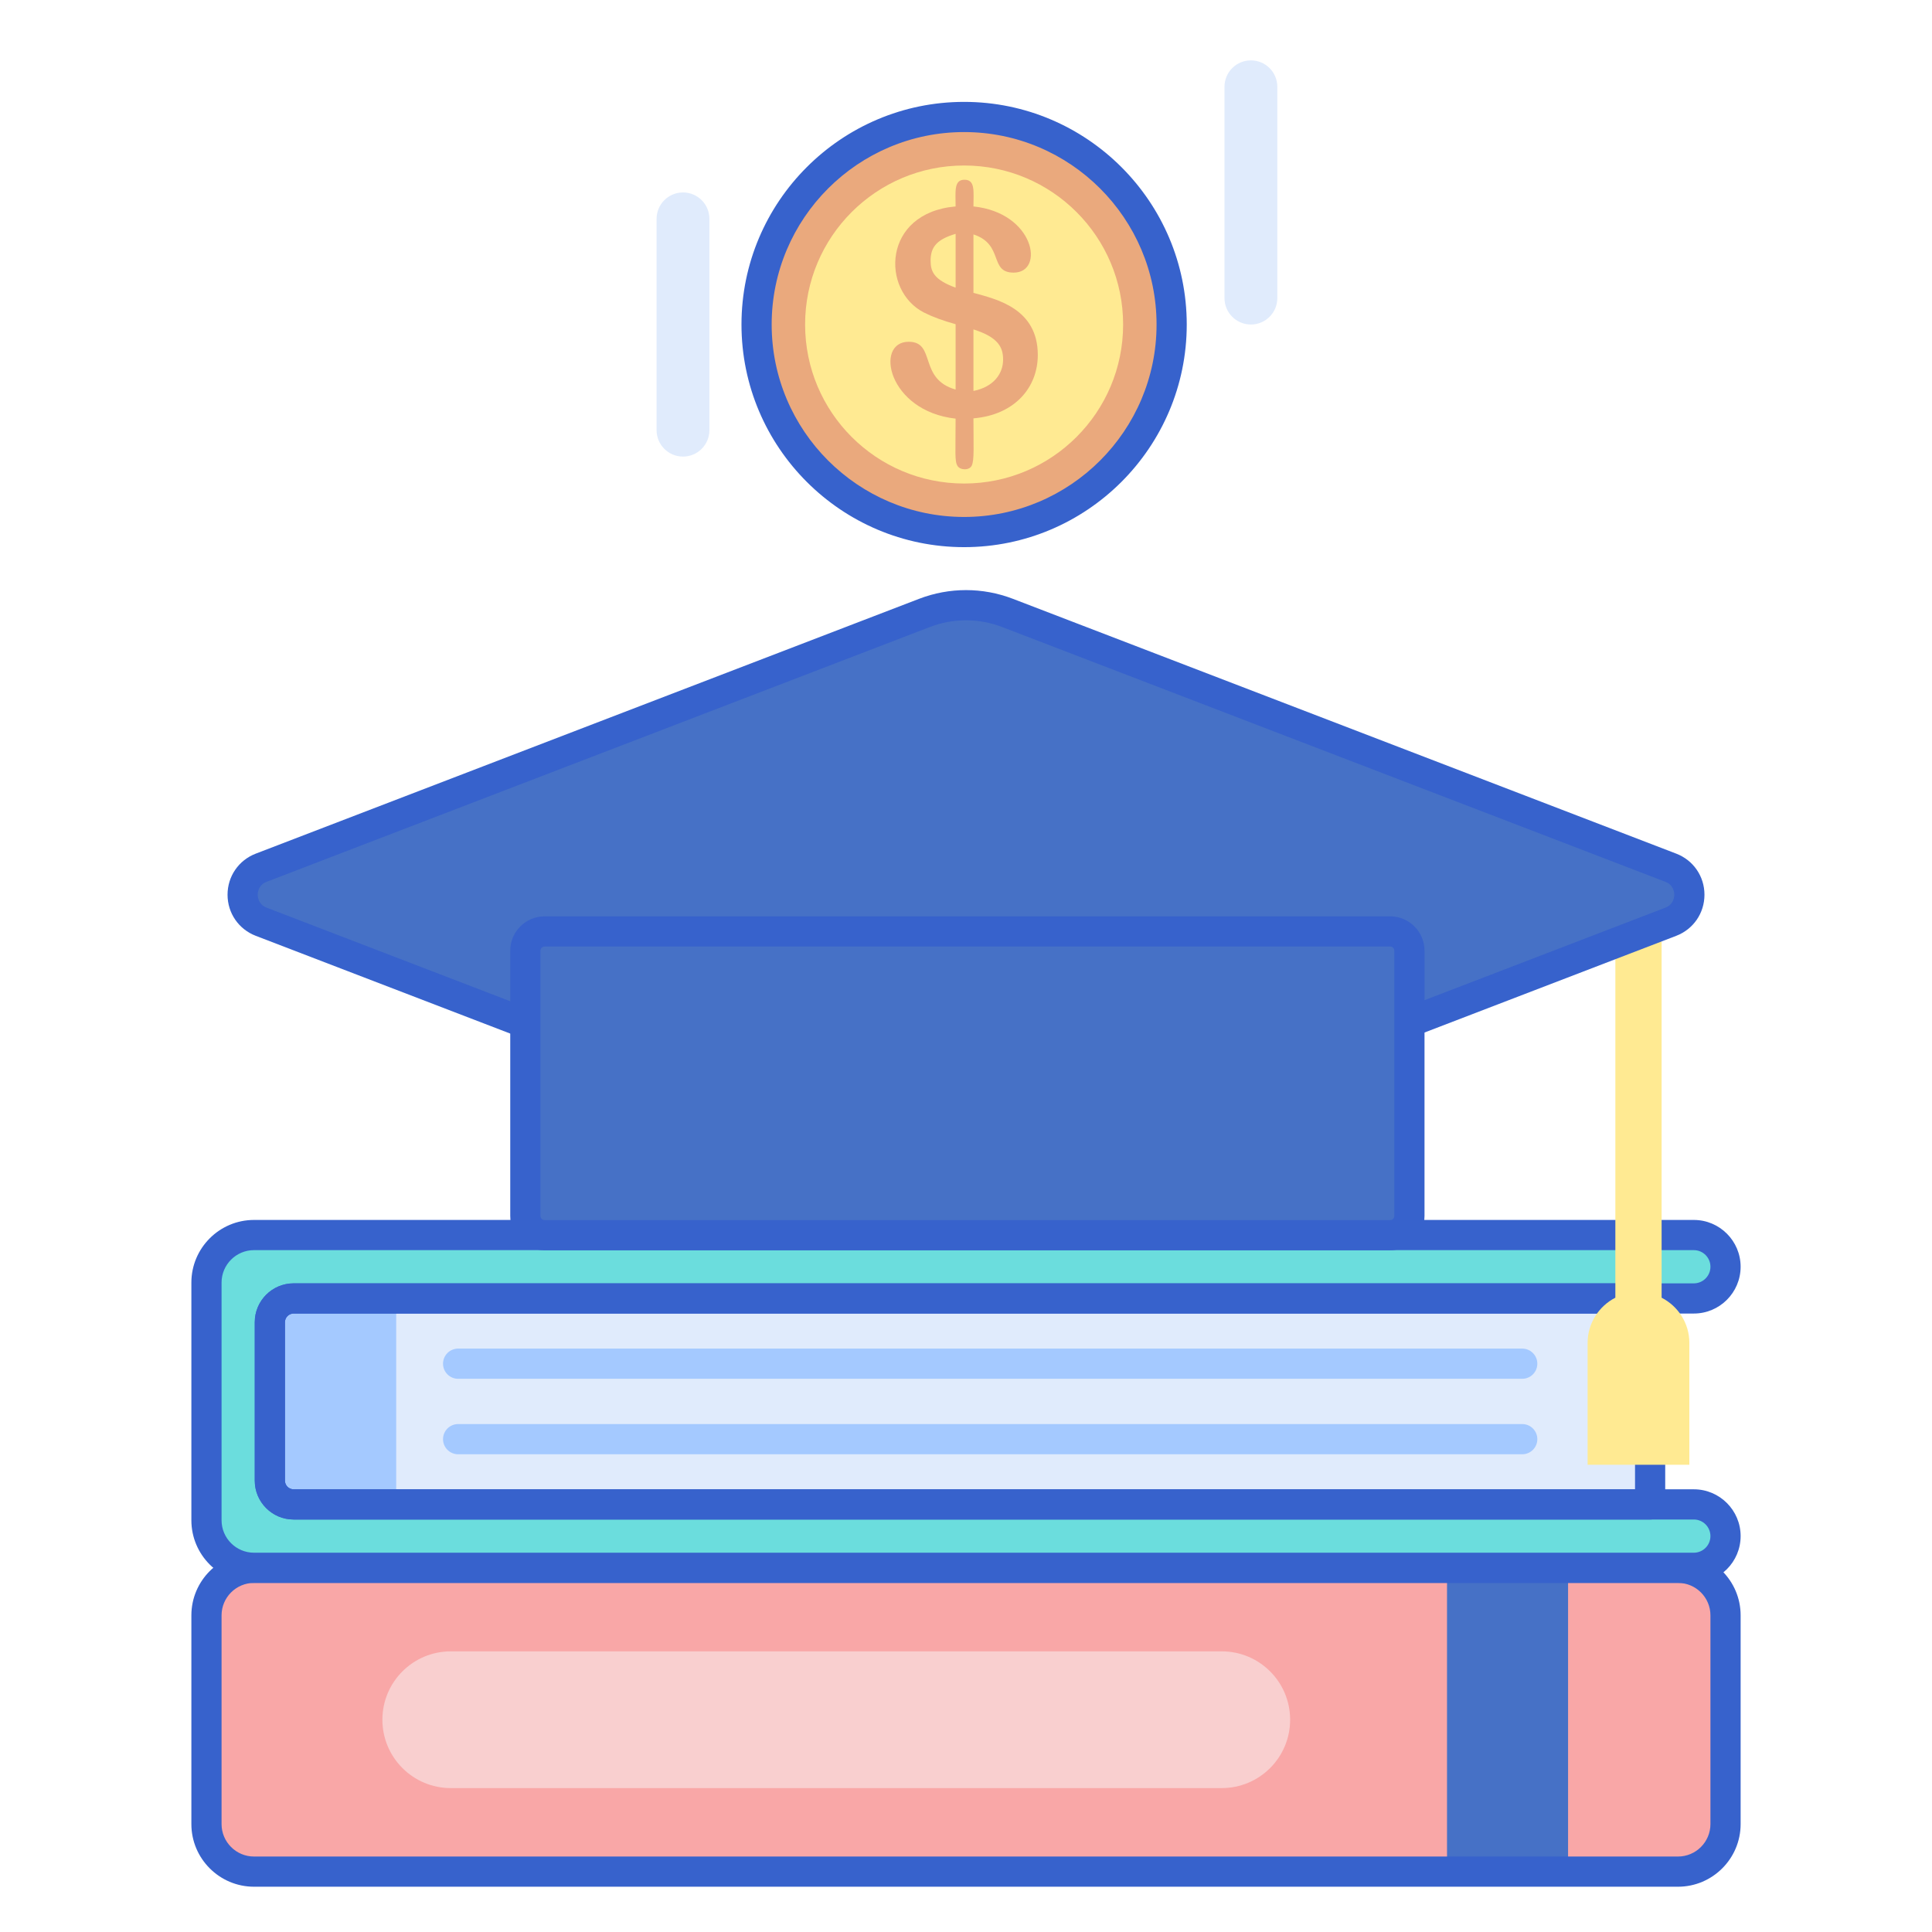<?xml version="1.0" encoding="utf-8"?>
<!-- Generator: Adobe Illustrator 22.1.0, SVG Export Plug-In . SVG Version: 6.00 Build 0)  -->
<svg version="1.1" id="Layer_1" xmlns="http://www.w3.org/2000/svg" xmlns:xlink="http://www.w3.org/1999/xlink" x="0px" y="0px"
	 viewBox="0 0 256 256" style="enable-background:new 0 0 256 256;" xml:space="preserve">
<style type="text/css">
	.st0{fill:#E0EBFC;}
	.st1{fill:#3762CC;}
	.st2{fill:#4671C6;}
	.st3{fill:#6BDDDD;}
	.st4{fill:#F9A7A7;}
	.st5{fill:#A4C9FF;}
	.st6{fill:#FFEA92;}
	.st7{fill:#F9CFCF;}
	.st8{fill:#FFE164;}
	.st9{fill:#FFDC85;}
	.st10{fill:#FFEA94;}
	.st11{fill:#B9BEFC;}
	.st12{fill:#EAA97D;}
</style>
<g>
	<g>
		<path class="st0" d="M35.758,196.193V175.2c0-1.74,1.41-3.15,3.15-3.15H218.65v27.293H38.908
			C37.168,199.343,35.758,197.933,35.758,196.193z"/>
	</g>
	<g>
		<path class="st5" d="M201.704,182.697h-141c-1.105,0-2-0.895-2-2l0,0c0-1.105,0.895-2,2-2h141c1.105,0,2,0.895,2,2l0,0
			C203.704,181.801,202.809,182.697,201.704,182.697z"/>
	</g>
	<g>
		<path class="st5" d="M201.704,192.697h-141c-1.105,0-2-0.895-2-2l0,0c0-1.105,0.895-2,2-2h141c1.105,0,2,0.895,2,2l0,0
			C203.704,191.801,202.809,192.697,201.704,192.697z"/>
	</g>
	<g>
		<path class="st5" d="M38.908,172.05c-1.74,0-3.15,1.41-3.15,3.15v20.993c0,1.739,1.41,3.15,3.15,3.15H52.5V172.05H38.908z"/>
	</g>
	<g>
		<path class="st4" d="M228.642,214.043V241.7c0,3.479-2.821,6.3-6.3,6.3H33.658c-3.479,0-6.3-2.821-6.3-6.3v-27.657
			c0-3.479,2.821-6.3,6.3-6.3h188.684C225.821,207.743,228.642,210.564,228.642,214.043z"/>
	</g>
	<g>
		<path class="st7" d="M170.949,227.872L170.949,227.872c0,5.002-4.055,9.058-9.058,9.058H59.728c-5.002,0-9.058-4.055-9.058-9.058
			v0c0-5.002,4.055-9.058,9.058-9.058h102.163C166.894,218.814,170.949,222.869,170.949,227.872z"/>
	</g>
	<g>
		
			<rect x="179.631" y="219.852" transform="matrix(6.123234e-17 -1 1 6.123234e-17 -28.113 427.631)" class="st2" width="40.257" height="16.038"/>
	</g>
	<g>
		<path class="st1" d="M222.342,250H33.658c-4.577,0-8.3-3.724-8.3-8.3v-27.657c0-4.576,3.724-8.3,8.3-8.3h188.684
			c4.576,0,8.3,3.724,8.3,8.3V241.7C230.642,246.276,226.918,250,222.342,250z M33.658,209.743c-2.371,0-4.3,1.929-4.3,4.3V241.7
			c0,2.371,1.929,4.3,4.3,4.3h188.684c2.371,0,4.3-1.929,4.3-4.3v-27.657c0-2.371-1.929-4.3-4.3-4.3H33.658z"/>
	</g>
	<g>
		<path class="st3" d="M228.642,167.85L228.642,167.85c0-2.32-1.88-4.201-4.2-4.201H33.658c-3.479,0-6.3,2.821-6.3,6.3v31.493
			c0,3.479,2.821,6.3,6.3,6.3h190.784c2.32,0,4.2-1.88,4.2-4.2v0c0-2.32-1.88-4.2-4.2-4.2H38.908c-1.74,0-3.15-1.41-3.15-3.15V175.2
			c0-1.74,1.41-3.15,3.15-3.15h185.534C226.762,172.05,228.642,170.17,228.642,167.85z"/>
	</g>
	<g>
		<circle class="st12" cx="127.75" cy="43" r="27.5"/>
	</g>
	<g>
		<circle class="st6" cx="127.75" cy="43" r="21.07"/>
	</g>
	<g>
		<path class="st0" d="M165.751,43L165.751,43c-1.933,0-3.5-1.567-3.5-3.5v-28c0-1.933,1.567-3.5,3.5-3.5l0,0
			c1.933,0,3.5,1.567,3.5,3.5v28C169.251,41.433,167.684,43,165.751,43z"/>
	</g>
	<g>
		<path class="st0" d="M90.5,60.5L90.5,60.5c-1.933,0-3.5-1.567-3.5-3.5V29c0-1.933,1.567-3.5,3.5-3.5l0,0
			c1.933,0,3.5,1.567,3.5,3.5v28C94,58.933,92.433,60.5,90.5,60.5z"/>
	</g>
	<g>
		<path class="st12" d="M128.987,27.355c8.113,0.835,9.49,8.77,5.325,8.77c-3.286,0-1.25-3.738-5.325-5.064v7.745
			c3.025,0.83,8.527,2.045,8.527,8.23c0,4.295-3.046,7.937-8.527,8.398c0,3.821,0.119,5.454-0.214,6.237
			c-0.295,0.689-1.516,0.645-1.881,0.093c-0.42-0.639-0.27-1.773-0.27-6.293c-9.011-1.002-10.768-10.185-6.219-10.185
			c3.666,0,1.251,4.922,6.219,6.33v-8.658c-1.663-0.459-3.053-0.971-4.171-1.536c-5.743-2.901-5.546-13.221,4.171-14.067
			c0-1.981-0.251-3.537,1.173-3.537C129.251,23.818,128.987,25.343,128.987,27.355z M126.623,38.117v-7.131
			c-2.399,0.715-3.314,1.68-3.314,3.538C123.309,35.986,123.742,37.061,126.623,38.117z M128.987,43.647v8.155
			c2.677-0.53,3.929-2.287,3.929-4.152C132.917,46.049,132.308,44.701,128.987,43.647z"/>
	</g>
	<g>
		<path class="st1" d="M218.65,201.343H38.908c-2.84,0-5.15-2.31-5.15-5.149V175.2c0-2.84,2.31-5.149,5.15-5.149H218.65
			c1.104,0,2,0.896,2,2v27.292C220.65,200.447,219.755,201.343,218.65,201.343z M38.908,174.051c-0.634,0-1.15,0.516-1.15,1.149
			v20.993c0,0.634,0.516,1.149,1.15,1.149H216.65v-23.292H38.908z"/>
	</g>
	<g>
		<path class="st1" d="M224.442,209.743H33.658c-4.577,0-8.3-3.724-8.3-8.3V169.95c0-4.577,3.724-8.301,8.3-8.301h190.784
			c3.418,0,6.199,2.781,6.199,6.2v0.001c0,3.419-2.781,6.2-6.199,6.2H38.908c-0.634,0-1.15,0.516-1.15,1.149v20.993
			c0,0.634,0.516,1.149,1.15,1.149h185.535c3.418,0,6.199,2.781,6.199,6.2S227.86,209.743,224.442,209.743z M33.658,165.649
			c-2.371,0-4.3,1.93-4.3,4.301v31.493c0,2.371,1.929,4.3,4.3,4.3h190.784c1.213,0,2.199-0.987,2.199-2.2s-0.986-2.2-2.199-2.2
			H38.908c-2.84,0-5.15-2.31-5.15-5.149V175.2c0-2.84,2.31-5.149,5.15-5.149h185.535c1.213,0,2.199-0.987,2.199-2.2
			c0-1.214-0.986-2.201-2.199-2.201H33.658z"/>
	</g>
	<g>
		<path class="st6" d="M220.172,171.953c0-18.453,0-33.622,0-49.351l-6.129,2.354c0,17.528,0,36.528,0,46.996
			c-2.181,1.116-3.677,3.381-3.677,6v16.137h13.482v-16.137C223.85,175.334,222.354,173.069,220.172,171.953z"/>
	</g>
	<g>
		<path class="st2" d="M122.501,81.214l-87.892,33.764c-3.279,1.259-3.279,5.898,0,7.157l87.892,33.764
			c3.54,1.36,7.458,1.36,10.998,0l87.892-33.764c3.279-1.259,3.279-5.898,0-7.157l-87.892-33.764
			C129.959,79.854,126.041,79.854,122.501,81.214z"/>
	</g>
	<g>
		<path class="st1" d="M128,158.921c-2.106,0-4.212-0.385-6.216-1.155l-87.892-33.764c-2.273-0.874-3.741-3.011-3.741-5.446
			c0-2.435,1.468-4.571,3.741-5.445l87.892-33.764c4.009-1.54,8.423-1.54,12.433,0l87.891,33.764
			c2.273,0.874,3.742,3.011,3.742,5.445c0,2.436-1.469,4.572-3.741,5.446l-87.893,33.764
			C132.212,158.535,130.105,158.921,128,158.921z M128,82.192c-1.62,0-3.24,0.296-4.782,0.889l0,0l-87.892,33.764
			c-1.091,0.419-1.176,1.416-1.176,1.711c0,0.296,0.084,1.293,1.176,1.712l87.892,33.764c3.084,1.186,6.481,1.186,9.563,0
			l87.893-33.764c1.091-0.419,1.176-1.416,1.176-1.712c0-0.295-0.085-1.292-1.177-1.711l-87.891-33.764
			C131.24,82.488,129.62,82.192,128,82.192z M122.501,81.214h0.01H122.501z"/>
	</g>
	<g>
		<path class="st2" d="M184.205,163.667H72.16c-1.408,0-2.55-1.142-2.55-2.55v-35.144c0-1.408,1.142-2.55,2.55-2.55h112.045
			c1.408,0,2.55,1.142,2.55,2.55v35.144C186.755,162.525,185.613,163.667,184.205,163.667z"/>
	</g>
	<g>
		<path class="st1" d="M184.205,165.667H72.16c-2.509,0-4.55-2.041-4.55-4.551v-35.144c0-2.51,2.041-4.551,4.55-4.551h112.045
			c2.509,0,4.55,2.041,4.55,4.551v35.144C188.755,163.626,186.714,165.667,184.205,165.667z M72.16,125.422
			c-0.303,0-0.55,0.247-0.55,0.551v35.144c0,0.304,0.247,0.551,0.55,0.551h112.045c0.303,0,0.55-0.247,0.55-0.551v-35.144
			c0-0.304-0.247-0.551-0.55-0.551H72.16z"/>
	</g>
	<g>
		<path class="st1" d="M127.75,72.5c-16.266,0-29.5-13.233-29.5-29.5s13.234-29.5,29.5-29.5c16.267,0,29.5,13.233,29.5,29.5
			S144.017,72.5,127.75,72.5z M127.75,17.5c-14.061,0-25.5,11.439-25.5,25.5s11.439,25.5,25.5,25.5s25.5-11.439,25.5-25.5
			S141.811,17.5,127.75,17.5z"/>
	</g>
</g>
</svg>
